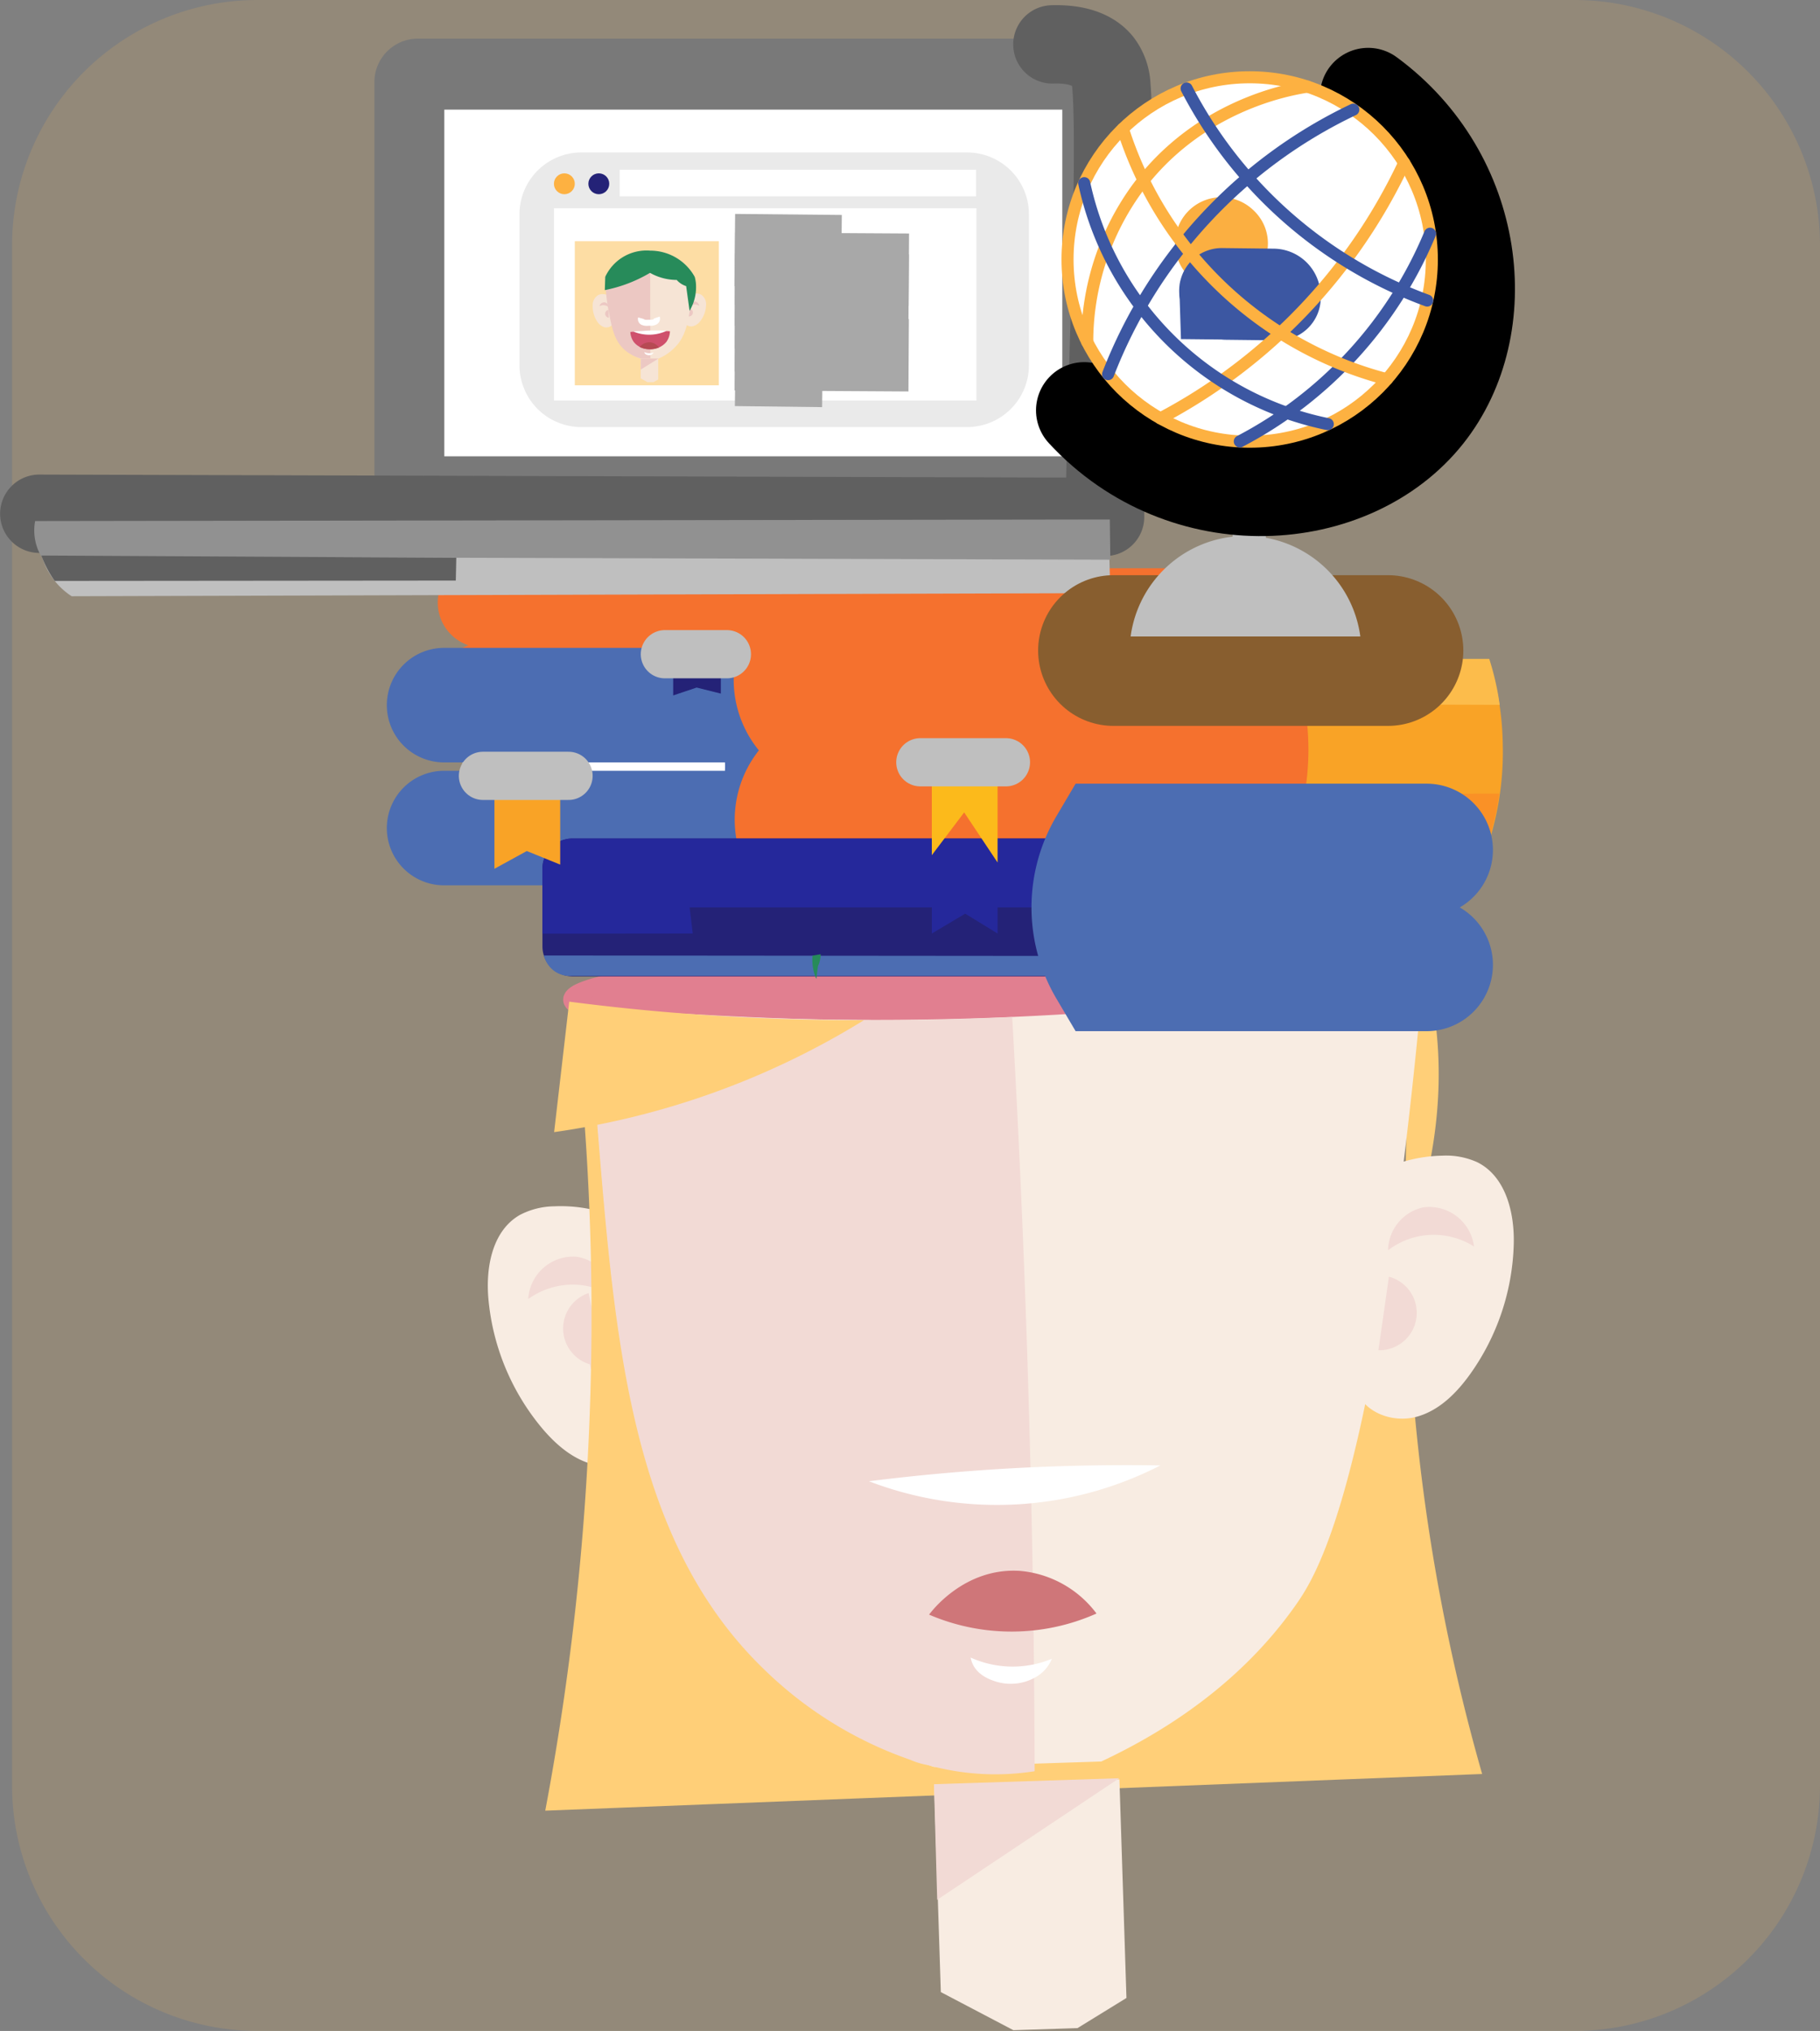<svg xmlns="http://www.w3.org/2000/svg" width="302.006" height="336.907" viewBox="0 0 302.006 336.907">
  <rect x="0" y="0" width="302.006" height="336.907" fill="#808080" stroke="none"/>
  <g id="slide-2" transform="translate(-498.04 -393.52)">
    <path id="Path_33" data-name="Path 33" d="M759.325,730.427H540.759a40.718,40.718,0,0,1-40.719-40.719V434.239a40.718,40.718,0,0,1,40.719-40.719H759.327a40.718,40.718,0,0,1,40.719,40.719V689.708A40.721,40.721,0,0,1,759.325,730.427Z" transform="translate(0)" fill="#ffbd53" opacity="0.15"/>
    <g id="Group_2" data-name="Group 2" transform="translate(579.485 594.108)">
      <g id="Group_1" data-name="Group 1" transform="translate(0 0)">
        <path id="Path_34" data-name="Path 34" d="M981.4,1554.277a23.714,23.714,0,0,0-12.184-2.739,12.071,12.071,0,0,0-5.514,1.389c-4.334,2.512-5.363,8.344-4.935,13.336a38.385,38.385,0,0,0,8.647,21.086c2.378,2.865,5.38,5.482,9.04,6.175s7.987-1.169,8.988-4.757c-3.606-7.954-5.077-16.167-5.578-24.886C979.7,1561.045,979.886,1556.685,981.4,1554.277Z" transform="translate(-958.676 -1551.513)" fill="#f8ece2" stroke="#f8ece2" stroke-miterlimit="10" stroke-width="1"/>
        <path id="Path_35" data-name="Path 35" d="M1008.775,1603.558a7.409,7.409,0,0,0-6.309-6.73,7.492,7.492,0,0,0-7.966,7.024,12.713,12.713,0,0,1,7.76-2.387A12.585,12.585,0,0,1,1008.775,1603.558Z" transform="translate(-988.295 -1588.947)" fill="#f2dad5"/>
      </g>
      <path id="Path_36" data-name="Path 36" d="M1057.486,1661.18a6.2,6.2,0,0,0,2.524,12.054Q1058.747,1667.206,1057.486,1661.18Z" transform="translate(-1036.864 -1642.183)" fill="#f2dad5"/>
    </g>
    <path id="Path_37" data-name="Path 37" d="M1032.116,1631.85a6.2,6.2,0,0,0,2.524,12.054Q1033.377,1637.879,1032.116,1631.85Z" transform="translate(-436.403 -1023.826)" fill="#f2dad5"/>
    <path id="Path_38" data-name="Path 38" d="M1128.295,1330.7a33.149,33.149,0,0,0,15.214,9.257q3.315,19.4,6.629,38.8c9.544-20.073,9.506-35.766,8.5-44.627-.166-1.464-1.026-9.032-1.982-9.009-2.1.047-4.864,36.92-1.561,73.073a325.029,325.029,0,0,0,11.192,59.837q-77.734,3.042-155.467,6.083a442.381,442.381,0,0,0,4.569-134.438" transform="translate(-422.303 -770.228)" fill="#ffcf78"/>
    <ellipse id="Ellipse_2" data-name="Ellipse 2" cx="70.671" cy="6.141" rx="70.671" ry="6.141" transform="translate(592.79 553.228) rotate(-1.845)" fill="#e17f90" stroke="#e17f90" stroke-miterlimit="10" stroke-width="3"/>
    <path id="Path_39" data-name="Path 39" d="M1193.41,1324.05c-.554,6.482-1.5,16.6-2.985,28.949-7.121,59.129-14.935,71.453-18.205,76.1-4.819,6.851-14.166,17.5-32.29,25.976l-27.755.9c-14.466-4.684-23.263-11.625-28.318-16.541-21.893-21.287-24.564-54.111-27.48-89.946-.672-8.268-.9-15.084-.987-19.56a520.977,520.977,0,0,0,138.02-5.875Z" transform="translate(-459.152 -769.343)" fill="#f8ece2"/>
    <g id="Group_4" data-name="Group 4" transform="translate(723.562 585.728)">
      <g id="Group_3" data-name="Group 3" transform="translate(0)">
        <path id="Path_40" data-name="Path 40" d="M1792.239,1506.653a23.719,23.719,0,0,1,11.983-3.518,12.078,12.078,0,0,1,5.591,1.031c4.487,2.228,5.891,7.982,5.786,12.99a38.391,38.391,0,0,1-7.27,21.6c-2.189,3.012-5.016,5.819-8.623,6.745s-8.044-.653-9.276-4.168c3.087-8.171,4.026-16.459,3.961-25.193C1794.369,1513.3,1793.9,1508.958,1792.239,1506.653Z" transform="translate(-1790.43 -1503.131)" fill="#f8ece2" stroke="#f8ece2" stroke-miterlimit="10" stroke-width="1"/>
        <path id="Path_41" data-name="Path 41" d="M1818.19,1556.413a7.412,7.412,0,0,1,5.862-7.123,7.492,7.492,0,0,1,8.4,6.5,12.475,12.475,0,0,0-14.264.625Z" transform="translate(-1813.381 -1541.215)" fill="#f2dad5"/>
      </g>
      <path id="Path_42" data-name="Path 42" d="M1810.7,1616.19a6.2,6.2,0,0,1-1.741,12.193Z" transform="translate(-1805.75 -1596.606)" fill="#f2dad5"/>
    </g>
    <path id="Path_43" data-name="Path 43" d="M1414.12,2097.6l.662,20.494.507,15.763-8.122,5-10.641.343-12.039-6.319-1.107-34.288Z" transform="translate(-730.328 -1408.898)" fill="#f8ece2"/>
    <path id="Path_44" data-name="Path 44" d="M1413.94,2096.47l-30.206,20.167q-.268-9.587-.534-19.175Z" transform="translate(-730.179 -1407.964)" fill="#f2dad5"/>
    <path id="Path_45" data-name="Path 45" d="M1055.03,1359.02c2.9.2,7.3.483,12.664.78,12.5.688,24.216,1.313,38.628,1.212,4.453-.031,10.821-.144,18.535-.52q.863,15.237,1.526,30.485,2.058,47.268,2.2,94.622a41.683,41.683,0,0,1-17.7-1.015,12.163,12.163,0,0,1-2.863-.844l0-.007a65.44,65.44,0,0,1-24.517-15.205c-21.893-21.287-24.564-54.111-27.48-89.947C1055.344,1370.312,1055.117,1363.5,1055.03,1359.02Z" transform="translate(-458.854 -798.256)" fill="#f2dad5"/>
    <path id="Path_46" data-name="Path 46" d="M1021.868,1352.77c7.819,1.013,16.168,1.841,25,2.382,8.391.514,16.376.717,23.9.693a133.221,133.221,0,0,1-51.407,18.568Q1020.617,1363.59,1021.868,1352.77Z" transform="translate(-429.371 -793.088)" fill="#ffcf78"/>
    <path id="Path_47" data-name="Path 47" d="M1418.32,1980.91a16.96,16.96,0,0,0,13.482.2,6.163,6.163,0,0,1-2.824,3.127,8.323,8.323,0,0,1-6.766.558C1420.262,1984.142,1418.691,1982.931,1418.32,1980.91Z" transform="translate(-759.215 -1312.422)" fill="#fff"/>
    <path id="Path_48" data-name="Path 48" d="M1369.29,1796.7a59.39,59.39,0,0,1-48.36,2.628c7.816-.984,16.21-1.767,25.127-2.226C1354.233,1796.687,1362,1796.583,1369.29,1796.7Z" transform="translate(-678.695 -1160.085)" fill="#fff"/>
    <path id="Path_49" data-name="Path 49" d="M1406.3,1904.823a34.683,34.683,0,0,1-27.778.184c.341-.475,5.857-7.859,15.082-7.255A17.762,17.762,0,0,1,1406.3,1904.823Z" transform="translate(-726.309 -1243.639)" fill="#cf7679"/>
    <g id="Group_5" data-name="Group 5" transform="translate(570.863 492.083)">
      <path id="Path_50" data-name="Path 50" d="M946.657,963.52c-.269.788-.523,1.883,0,2.425.769.8,2.344-.509,3.811.173,1.916.89,2.027,4.415,2.079,6.063.066,2.108.123,3.927-1.039,4.85-1.656,1.315-4.422-.274-5.2.866-.411.6,0,1.594.347,2.252h106.53V963.52" transform="translate(-939.688 -963.347)" fill="#fdb141"/>
      <path id="Path_51" data-name="Path 51" d="M1261.13,962.52v9.354h16.629a9,9,0,0,0-1.906-6.063,9.249,9.249,0,0,0-6.929-3.291Z" transform="translate(-1200.116 -962.52)" fill="#f9a326"/>
      <path id="Path_52" data-name="Path 52" d="M965.13,978.52a23.905,23.905,0,0,1,0,11.432h53.525V978.52Z" transform="translate(-955.39 -975.748)" fill="#fff"/>
      <path id="Path_53" data-name="Path 53" d="M951.13,970.52h53.338a10.449,10.449,0,0,1,0,14.2H951.13" transform="translate(-943.815 -969.134)" fill="none" stroke="#f5712e" stroke-linecap="round" stroke-miterlimit="10" stroke-width="15"/>
      <path id="Path_54" data-name="Path 54" d="M1298.13,1219.52" transform="translate(-1230.707 -1175.002)" fill="#fdb141"/>
      <path id="Path_55" data-name="Path 55" d="M909.417,1059.8c-.268,1.124-.523,2.681,0,3.454.769,1.135,2.344-.724,3.811.246,1.916,1.268,2.027,6.288,2.079,8.635.066,3,.123,5.593-1.039,6.908-1.656,1.872-4.422-.39-5.2,1.233-.411.861,0,2.269.346,3.206h106.531V1059.8" transform="translate(-908.899 -1042.949)" fill="#005d72"/>
      <rect id="Rectangle_5" data-name="Rectangle 5" width="63.745" height="15.243" transform="translate(43.345 16.802)" fill="#242277"/>
      <path id="Path_56" data-name="Path 56" d="M927.89,1074.8a67.286,67.286,0,0,1,0,19.006H979.9V1074.8Z" transform="translate(-924.6 -1055.351)" fill="#fff"/>
      <path id="Path_57" data-name="Path 57" d="M913.89,1068.8h53.338A19.8,19.8,0,0,1,970,1079.836a19.281,19.281,0,0,1-2.768,9.356H913.89" transform="translate(-913.025 -1050.39)" fill="none" stroke="#4c6db2" stroke-linecap="round" stroke-miterlimit="10" stroke-width="19"/>
      <path id="Path_58" data-name="Path 58" d="M1298.13,1025.52h106.842a48.091,48.091,0,0,1,2.273,13.865,49.34,49.34,0,0,1-2.273,16.276H1298.13v-6.631l39.944.3h9.418v-19.29l-49.363.6Z" transform="translate(-1230.707 -1014.607)" fill="#f9a326"/>
      <path id="Path_59" data-name="Path 59" d="M1309.13,1041.52a97.457,97.457,0,0,1,0,23.211h53.525V1041.52Z" transform="translate(-1239.802 -1027.836)" fill="#fff"/>
      <path id="Path_60" data-name="Path 60" d="M1677.5,1153.52l-51.793.173a5.855,5.855,0,0,1,1.386,4.157,5.739,5.739,0,0,1-1.386,3.291h50.061c.371-1.159.728-2.432,1.039-3.811C1677.116,1155.98,1677.34,1154.7,1677.5,1153.52Z" transform="translate(-1501.544 -1120.435)" fill="#fa9126"/>
      <path id="Path_61" data-name="Path 61" d="M1677.923,1032.142l-51.793-.173a5.858,5.858,0,0,0,1.386-4.157,5.74,5.74,0,0,0-1.386-3.291h50.061c.371,1.159.728,2.432,1.039,3.811C1677.537,1029.682,1677.76,1030.959,1677.923,1032.142Z" transform="translate(-1501.891 -1013.78)" fill="#fcbc4b"/>
      <path id="Path_62" data-name="Path 62" d="M1298.3,1067.732h55.257a24.343,24.343,0,0,0,0-23.212H1298.13" transform="translate(-1230.707 -1030.316)" fill="none" stroke="#f5712e" stroke-linecap="round" stroke-miterlimit="10" stroke-width="37"/>
      <path id="Path_63" data-name="Path 63" d="M1148.839,1219.385H1013.1a4.97,4.97,0,0,1-4.97-4.97V1201.49a4.97,4.97,0,0,1,4.97-4.97h135.739a4.97,4.97,0,0,1,4.97,4.97v12.926A4.969,4.969,0,0,1,1148.839,1219.385Z" transform="translate(-990.941 -1155.986)" fill="#242277"/>
      <path id="Path_64" data-name="Path 64" d="M1014.191,1311.939a4.472,4.472,0,0,1-2.685-.606,4.563,4.563,0,0,1-2.016-2.763l91.658.078,1.516,3.291Z" transform="translate(-992.065 -1248.627)" fill="#4c6db2"/>
      <path id="Path_65" data-name="Path 65" d="M1101.539,1196.52h-88.386a5.023,5.023,0,0,0-5.023,5.023v10.768l24.944-.028q-.26-2.164-.52-4.33h66.69Q1100.393,1202.236,1101.539,1196.52Z" transform="translate(-990.941 -1155.986)" fill="#25289b"/>
      <path id="Path_66" data-name="Path 66" d="M1606.94,1207.93a67.285,67.285,0,0,0,0,19.006H1554.93V1207.93Z" transform="translate(-1443.024 -1165.42)" fill="#fff"/>
      <path id="Path_67" data-name="Path 67" d="M1594.679,1226.574h-51.966a18.746,18.746,0,0,1,0-19.054h51.966" transform="translate(-1430.772 -1165.081)" fill="#fff" stroke="#4c6db2" stroke-linecap="round" stroke-miterlimit="10" stroke-width="22"/>
      <path id="Path_68" data-name="Path 68" d="M1381.13,1243.906v6.409l5.543-3.291,5.37,3.291v-7.795Z" transform="translate(-1299.33 -1194.018)" fill="#25289b"/>
      <path id="Path_69" data-name="Path 69" d="M1381.13,1123.52h10.913v16.629l-5.543-8.314-5.37,7.1Z" transform="translate(-1299.33 -1095.631)" fill="#fcba1b"/>
      <line id="Line_1" data-name="Line 1" x2="14.204" transform="translate(79.895 27.889)" fill="none" stroke="#bfbfbf" stroke-linecap="round" stroke-linejoin="round" stroke-miterlimit="10" stroke-width="8"/>
      <path id="Path_70" data-name="Path 70" d="M962.13,1136.52h10.913v14.724l-5.543-2.252-5.37,2.945Z" transform="translate(-952.909 -1106.38)" fill="#f9a326"/>
      <line id="Line_2" data-name="Line 2" x2="14.204" transform="translate(7.315 30.14)" fill="none" stroke="#bfbfbf" stroke-linecap="round" stroke-linejoin="round" stroke-miterlimit="10" stroke-width="8"/>
      <path id="Path_71" data-name="Path 71" d="M1133.38,1020.04h7.907v6.532q-2.009-.5-4.017-1l-3.89,1.306Z" transform="translate(-1094.495 -1010.076)" fill="#242277"/>
      <line id="Line_3" data-name="Line 3" x2="10.291" transform="translate(37.504 9.964)" fill="none" stroke="#bfbfbf" stroke-linecap="round" stroke-linejoin="round" stroke-miterlimit="10" stroke-width="8"/>
    </g>
    <path id="Path_72" data-name="Path 72" d="M1308.23,1374.28" transform="translate(-668.195 -810.872)" fill="#fcd1df"/>
    <path id="Path_73" data-name="Path 73" d="M1268.076,1307.36a5.223,5.223,0,0,1-.459,1.99q-.135,1.055-.27,2.11a7.9,7.9,0,0,1-.627-3.868Z" transform="translate(-633.849 -755.544)" fill="#278b5a"/>
    <g id="Group_9" data-name="Group 9" transform="translate(503.723 399.931)">
      <path id="Path_74" data-name="Path 74" d="M962.907,509.863H854.358a7.218,7.218,0,0,1-7.218-7.218v-64.9a7.218,7.218,0,0,1,7.218-7.218H962.907a7.218,7.218,0,0,1,7.218,7.218v64.9A7.219,7.219,0,0,1,962.907,509.863Z" transform="translate(-790.698 -430.53)" fill="#797979"/>
      <rect id="Rectangle_6" data-name="Rectangle 6" width="102.547" height="57.509" transform="translate(68.046 11.777)" fill="#fff"/>
      <path id="Path_75" data-name="Path 75" d="M526.831,885.52l176.685.173q.174,6.5.346,12.992l-172.354.52a11.923,11.923,0,0,1-5.023-6.929A11.69,11.69,0,0,1,526.831,885.52Z" transform="translate(-525.301 -806.706)" fill="#bfbfbf"/>
      <path id="Path_76" data-name="Path 76" d="M526.13,513.835l176.858.52c0-.286-.012-1.556,0-3.139.107-14.824,2.018-56.778,1.039-68.4a7.257,7.257,0,0,0-1.472-4.071c-2.049-2.524-5.767-2.849-8.315-2.771" transform="translate(-525.293 -435.021)" fill="none" stroke="#606060" stroke-linecap="round" stroke-linejoin="round" stroke-miterlimit="10" stroke-width="13"/>
      <path id="Path_77" data-name="Path 77" d="M522.484,897.169a8.516,8.516,0,0,1-1.039-5.889l178.331-.26q.044,3.334.087,6.669Z" transform="translate(-521.301 -811.254)" fill="#919191"/>
      <path id="Path_78" data-name="Path 78" d="M530.346,929.736c-.277-.386-.556-.811-.83-1.271a17.467,17.467,0,0,1-1.386-2.945l68.85.374-.081,3.783Z" transform="translate(-526.947 -839.778)" fill="#606060"/>
      <path id="Path_79" data-name="Path 79" d="M1060.395,585.077h-64A10.268,10.268,0,0,1,986.13,574.81V549.787A10.268,10.268,0,0,1,996.4,539.52h64a10.268,10.268,0,0,1,10.267,10.267V574.81A10.265,10.265,0,0,1,1060.395,585.077Z" transform="translate(-905.612 -520.641)" fill="#eaeaea"/>
      <rect id="Rectangle_7" data-name="Rectangle 7" width="70.109" height="31.89" transform="translate(86.234 28.138)" fill="#fff"/>
      <rect id="Rectangle_8" data-name="Rectangle 8" width="59.129" height="4.408" transform="translate(97.147 21.748)" fill="#fff"/>
      <circle id="Ellipse_3" data-name="Ellipse 3" cx="1.732" cy="1.732" r="1.732" transform="translate(86.234 22.344)" fill="#fdb141"/>
      <circle id="Ellipse_4" data-name="Ellipse 4" cx="1.732" cy="1.732" r="1.732" transform="translate(91.951 22.344)" fill="#242277"/>
      <rect id="Rectangle_9" data-name="Rectangle 9" width="23.904" height="23.904" transform="translate(89.699 33.603)" fill="#fcbc4b" opacity="0.5"/>
      <line id="Line_4" data-name="Line 4" x2="17.703" y2="0.173" transform="translate(116.243 35.075)" fill="none" stroke="#a8a8a8" stroke-miterlimit="10" stroke-width="12"/>
      <line id="Line_5" data-name="Line 5" x2="28.853" y2="0.173" transform="translate(116.276 38.152)" fill="none" stroke="#a8a8a8" stroke-miterlimit="10" stroke-width="12"/>
      <line id="Line_6" data-name="Line 6" x2="28.853" y2="0.173" transform="translate(116.245 41.616)" fill="none" stroke="#a8a8a8" stroke-miterlimit="10" stroke-width="12"/>
      <line id="Line_7" data-name="Line 7" x2="28.853" y2="0.173" transform="translate(116.245 52.356)" fill="none" stroke="#a8a8a8" stroke-miterlimit="10" stroke-width="12"/>
      <line id="Line_8" data-name="Line 8" x2="17.705" y2="0.173" transform="translate(116.276 45.427)" fill="none" stroke="#a8a8a8" stroke-miterlimit="10" stroke-width="12"/>
      <line id="Line_9" data-name="Line 9" x2="14.476" y2="0.173" transform="translate(116.276 49.238)" fill="none" stroke="#a8a8a8" stroke-miterlimit="10" stroke-width="12"/>
      <line id="Line_10" data-name="Line 10" x2="14.476" y2="0.173" transform="translate(116.331 54.954)" fill="none" stroke="#a8a8a8" stroke-miterlimit="10" stroke-width="12"/>
      <g id="Group_7" data-name="Group 7" transform="translate(93.164 42.882)">
        <g id="Group_6" data-name="Group 6">
          <path id="Path_80" data-name="Path 80" d="M1061.653,678.532a2.485,2.485,0,0,0-1.237-.442,1.248,1.248,0,0,0-.592.074,1.432,1.432,0,0,0-.686,1.329,4.036,4.036,0,0,0,.632,2.311,1.725,1.725,0,0,0,.864.76.822.822,0,0,0,1-.381,7.145,7.145,0,0,1-.263-2.668A1.938,1.938,0,0,1,1061.653,678.532Z" transform="translate(-1059.135 -678.085)" fill="#f6e4d5" stroke="#f6e4d5" stroke-miterlimit="10" stroke-width="1"/>
          <path id="Path_81" data-name="Path 81" d="M1064.313,683.818a.779.779,0,0,0-.572-.783.789.789,0,0,0-.922.63,1.306,1.306,0,0,1,1.493.152Z" transform="translate(-1062.182 -682.163)" fill="#ecc8c3"/>
        </g>
        <path id="Path_82" data-name="Path 82" d="M1068.7,690.3a.652.652,0,0,0,.109,1.29Q1068.756,690.943,1068.7,690.3Z" transform="translate(-1066.611 -688.184)" fill="#ecc8c3"/>
      </g>
      <path id="Path_83" data-name="Path 83" d="M1083.157,637.909c-.2,1.161-.334,2.084-.414,2.633-.547,3.764-.722,6.019-2.051,8.06-.045.068-.085.125-.119.173a8.373,8.373,0,0,1-3.48,2.718h-2.919a8.072,8.072,0,0,1-1.831-.954,8.55,8.55,0,0,1-1.088-.948c-1.491-1.575-2.146-5.051-2.468-7.189-.168-1.117-.364-2.649-.487-4.492a8.528,8.528,0,0,1,14.857,0Z" transform="translate(-973.549 -598.399)" fill="#f6e4d5"/>
      <path id="Path_84" data-name="Path 84" d="M1075.785,651.44q-.018-8.943-.038-17.89a8.585,8.585,0,0,0-7.447,4.341,31.632,31.632,0,0,0,.561,5.689c.566,2.952.972,4.916,2.619,6.4a6.792,6.792,0,0,0,2.7,1.46Z" transform="translate(-973.549 -598.383)" fill="#ecc8c3"/>
      <path id="Path_85" data-name="Path 85" d="M1105.078,697.61a.59.59,0,0,1-.3.714,1.737,1.737,0,0,1-.828.152l-.431.007a1.587,1.587,0,0,1-.76-.114.543.543,0,0,1-.3-.641" transform="translate(-1001.769 -651.346)" fill="none" stroke="#fff" stroke-miterlimit="10" stroke-width="1"/>
      <path id="Path_86" data-name="Path 86" d="M1105.178,737.03v3.444l-.783.449h-1.006l-1.119-.636V737.03Z" transform="translate(-1001.634 -683.938)" fill="#f6e4d5"/>
      <path id="Path_87" data-name="Path 87" d="M1105.237,736.93l-2.927,1.821c0-.606.005-1.214.009-1.821Z" transform="translate(-1001.667 -683.855)" fill="#ecc8c3"/>
      <g id="Group_8" data-name="Group 8" transform="translate(108.249 42.777)">
        <path id="Path_88" data-name="Path 88" d="M1146.527,677.808a2.5,2.5,0,0,1,1.271-.329,1.273,1.273,0,0,1,.584.126,1.43,1.43,0,0,1,.563,1.384,4.039,4.039,0,0,1-.837,2.245,1.725,1.725,0,0,1-.928.679.817.817,0,0,1-.96-.469,7.221,7.221,0,0,0,.5-2.633A1.955,1.955,0,0,0,1146.527,677.808Z" transform="translate(-1146.22 -677.478)" fill="#f6e4d5" stroke="#f6e4d5" stroke-miterlimit="10" stroke-width="1"/>
        <path id="Path_89" data-name="Path 89" d="M1149.59,683.007a.78.78,0,0,1,.641-.729.788.788,0,0,1,.861.712,1.353,1.353,0,0,0-.823-.225A1.321,1.321,0,0,0,1149.59,683.007Z" transform="translate(-1149.006 -681.441)" fill="#ecc8c3"/>
      </g>
      <path id="Path_90" data-name="Path 90" d="M1148.515,689.19a.652.652,0,0,1-.225,1.275Q1148.4,689.826,1148.515,689.19Z" transform="translate(-1039.682 -644.385)" fill="#ecc8c3"/>
      <path id="Path_91" data-name="Path 91" d="M1067.87,640a23.622,23.622,0,0,0,7.5-2.863,9.051,9.051,0,0,0,1.441.656,9.163,9.163,0,0,0,2.99.52,3.468,3.468,0,0,0,.594.537,3.512,3.512,0,0,0,.974.487q.283,2.05.565,4.1a7.712,7.712,0,0,0,1.045-4.66,6.608,6.608,0,0,0-.187-.974,8.421,8.421,0,0,0-7.4-4.351,7.546,7.546,0,0,0-7.447,4.341Q1067.906,638.9,1067.87,640Z" transform="translate(-973.193 -598.285)" fill="#278b5a"/>
      <path id="Path_92" data-name="Path 92" d="M1105.7,730.66a1.945,1.945,0,0,0,1.543.073.709.709,0,0,1-.334.348.947.947,0,0,1-.776.038A.594.594,0,0,1,1105.7,730.66Z" transform="translate(-1004.47 -678.671)" fill="#fff"/>
      <path id="Path_93" data-name="Path 93" d="M1098.915,710.336a3.127,3.127,0,0,1-.611,1.795,3.466,3.466,0,0,1-2.936,1.183,3.245,3.245,0,0,1-2.406-1.142,3.011,3.011,0,0,1-.612-1.713c1.038-.109,2.171-.185,3.385-.2C1096.869,710.235,1097.933,710.268,1098.915,710.336Z" transform="translate(-993.432 -661.796)" fill="#cf506c"/>
      <path id="Path_94" data-name="Path 94" d="M1100.717,710.053a6.8,6.8,0,0,1-5.547.123c.9-.083,1.862-.142,2.884-.163C1098.993,709.994,1099.882,710.011,1100.717,710.053Z" transform="translate(-995.764 -661.595)" fill="#fff"/>
      <path id="Path_95" data-name="Path 95" d="M1104.48,722.153a3.98,3.98,0,0,1-3.18-.081,2.091,2.091,0,0,1,1.753-.774A2.041,2.041,0,0,1,1104.48,722.153Z" transform="translate(-1000.832 -670.923)" fill="#b64a53"/>
    </g>
    <line id="Line_11" data-name="Line 11" x1="45.557" transform="translate(682.803 501.436)" fill="none" stroke="#885e2f" stroke-linecap="round" stroke-miterlimit="10" stroke-width="25"/>
    <path id="Path_96" data-name="Path 96" d="M1609.705,923.483a19.229,19.229,0,0,0-38.115,0Z" transform="translate(-885.936 -424.385)" fill="#bfbfbf"/>
    <path id="Path_97" data-name="Path 97" d="M1669.13,872.528l.173-9.007h5.37v8.271Z" transform="translate(-966.58 -388.586)" fill="#bfbfbf"/>
    <line id="Line_12" data-name="Line 12" y1="50.234" x2="45.384" transform="translate(680.032 411.708)" fill="#bfbfbf" stroke="#000" stroke-linecap="round" stroke-miterlimit="10" stroke-width="10"/>
    <path id="Path_98" data-name="Path 98" d="M1574.246,485.52c18.225,13.383,20.951,38.251,9.527,52.659-12.319,15.54-39.99,17.52-56.643-.52" transform="translate(-849.177 -76.064)" fill="none" stroke="#000" stroke-linecap="round" stroke-linejoin="round" stroke-miterlimit="10" stroke-width="16"/>
    <circle id="Ellipse_5" data-name="Ellipse 5" cx="30.227" cy="30.227" r="30.227" transform="translate(675.182 406.338)" fill="#fff" stroke="#fdb141" stroke-miterlimit="10" stroke-width="2"/>
    <path id="Path_99" data-name="Path 99" d="M1629.438,594.9a7.668,7.668,0,1,1-.341-10.6,7.506,7.506,0,0,1,.341,10.6" transform="translate(-923.03 -155.868)" fill="#fbaf41"/>
    <path id="Path_100" data-name="Path 100" d="M1641.578,639.013l-.016-.291a7.862,7.862,0,0,0-7.7-7.54l-8.54-.1a7.076,7.076,0,0,0-7,5.3,4.853,4.853,0,0,0-.173.916c0,.017-.005.035-.007.052l-.012.121a7.756,7.756,0,0,0-.029.982l.01.3a7.653,7.653,0,0,0,.068.793l.213,6.634,6.731.071a6.642,6.642,0,0,0,.693.042l8.542.1a7.089,7.089,0,0,0,7.229-6.943c0-.147,0-.293-.007-.438" transform="translate(-924.386 -196.411)" fill="#3c57a2"/>
    <path id="Path_101" data-name="Path 101" d="M1530.01,518.851a43.294,43.294,0,0,1,8.422-25.64c10.158-13.62,25-16.241,28.126-16.721" transform="translate(-851.558 -68.598)" fill="none" stroke="#fdb141" stroke-linecap="round" stroke-miterlimit="10" stroke-width="2"/>
    <path id="Path_102" data-name="Path 102" d="M1550.01,542.4A80.874,80.874,0,0,1,1590.7,498.52" transform="translate(-868.094 -86.812)" fill="none" stroke="#3c57a2" stroke-linecap="round" stroke-miterlimit="10" stroke-width="2"/>
    <path id="Path_103" data-name="Path 103" d="M1600.12,591.92a92.112,92.112,0,0,0,40.449-42.37" transform="translate(-909.524 -129.002)" fill="none" stroke="#fdb141" stroke-linecap="round" stroke-miterlimit="10" stroke-width="2"/>
    <path id="Path_104" data-name="Path 104" d="M1676.17,651.805a68.561,68.561,0,0,0,31.566-34.455" transform="translate(-972.4 -185.058)" fill="none" stroke="#3c57a2" stroke-linecap="round" stroke-miterlimit="10" stroke-width="2"/>
    <path id="Path_105" data-name="Path 105" d="M1625.21,478.27a73.5,73.5,0,0,0,39.922,35.179" transform="translate(-930.267 -70.07)" fill="none" stroke="#3c57a2" stroke-linecap="round" stroke-miterlimit="10" stroke-width="2"/>
    <path id="Path_106" data-name="Path 106" d="M1564.13,516.78a62.55,62.55,0,0,0,43.825,41.564" transform="translate(-879.768 -101.909)" fill="none" stroke="#fdb141" stroke-linecap="round" stroke-miterlimit="10" stroke-width="2"/>
    <path id="Path_107" data-name="Path 107" d="M1527.13,568.93a51.971,51.971,0,0,0,40.416,39.974" transform="translate(-849.177 -145.025)" fill="none" stroke="#3c57a2" stroke-linecap="round" stroke-miterlimit="10" stroke-width="2"/>
  </g>
</svg>
